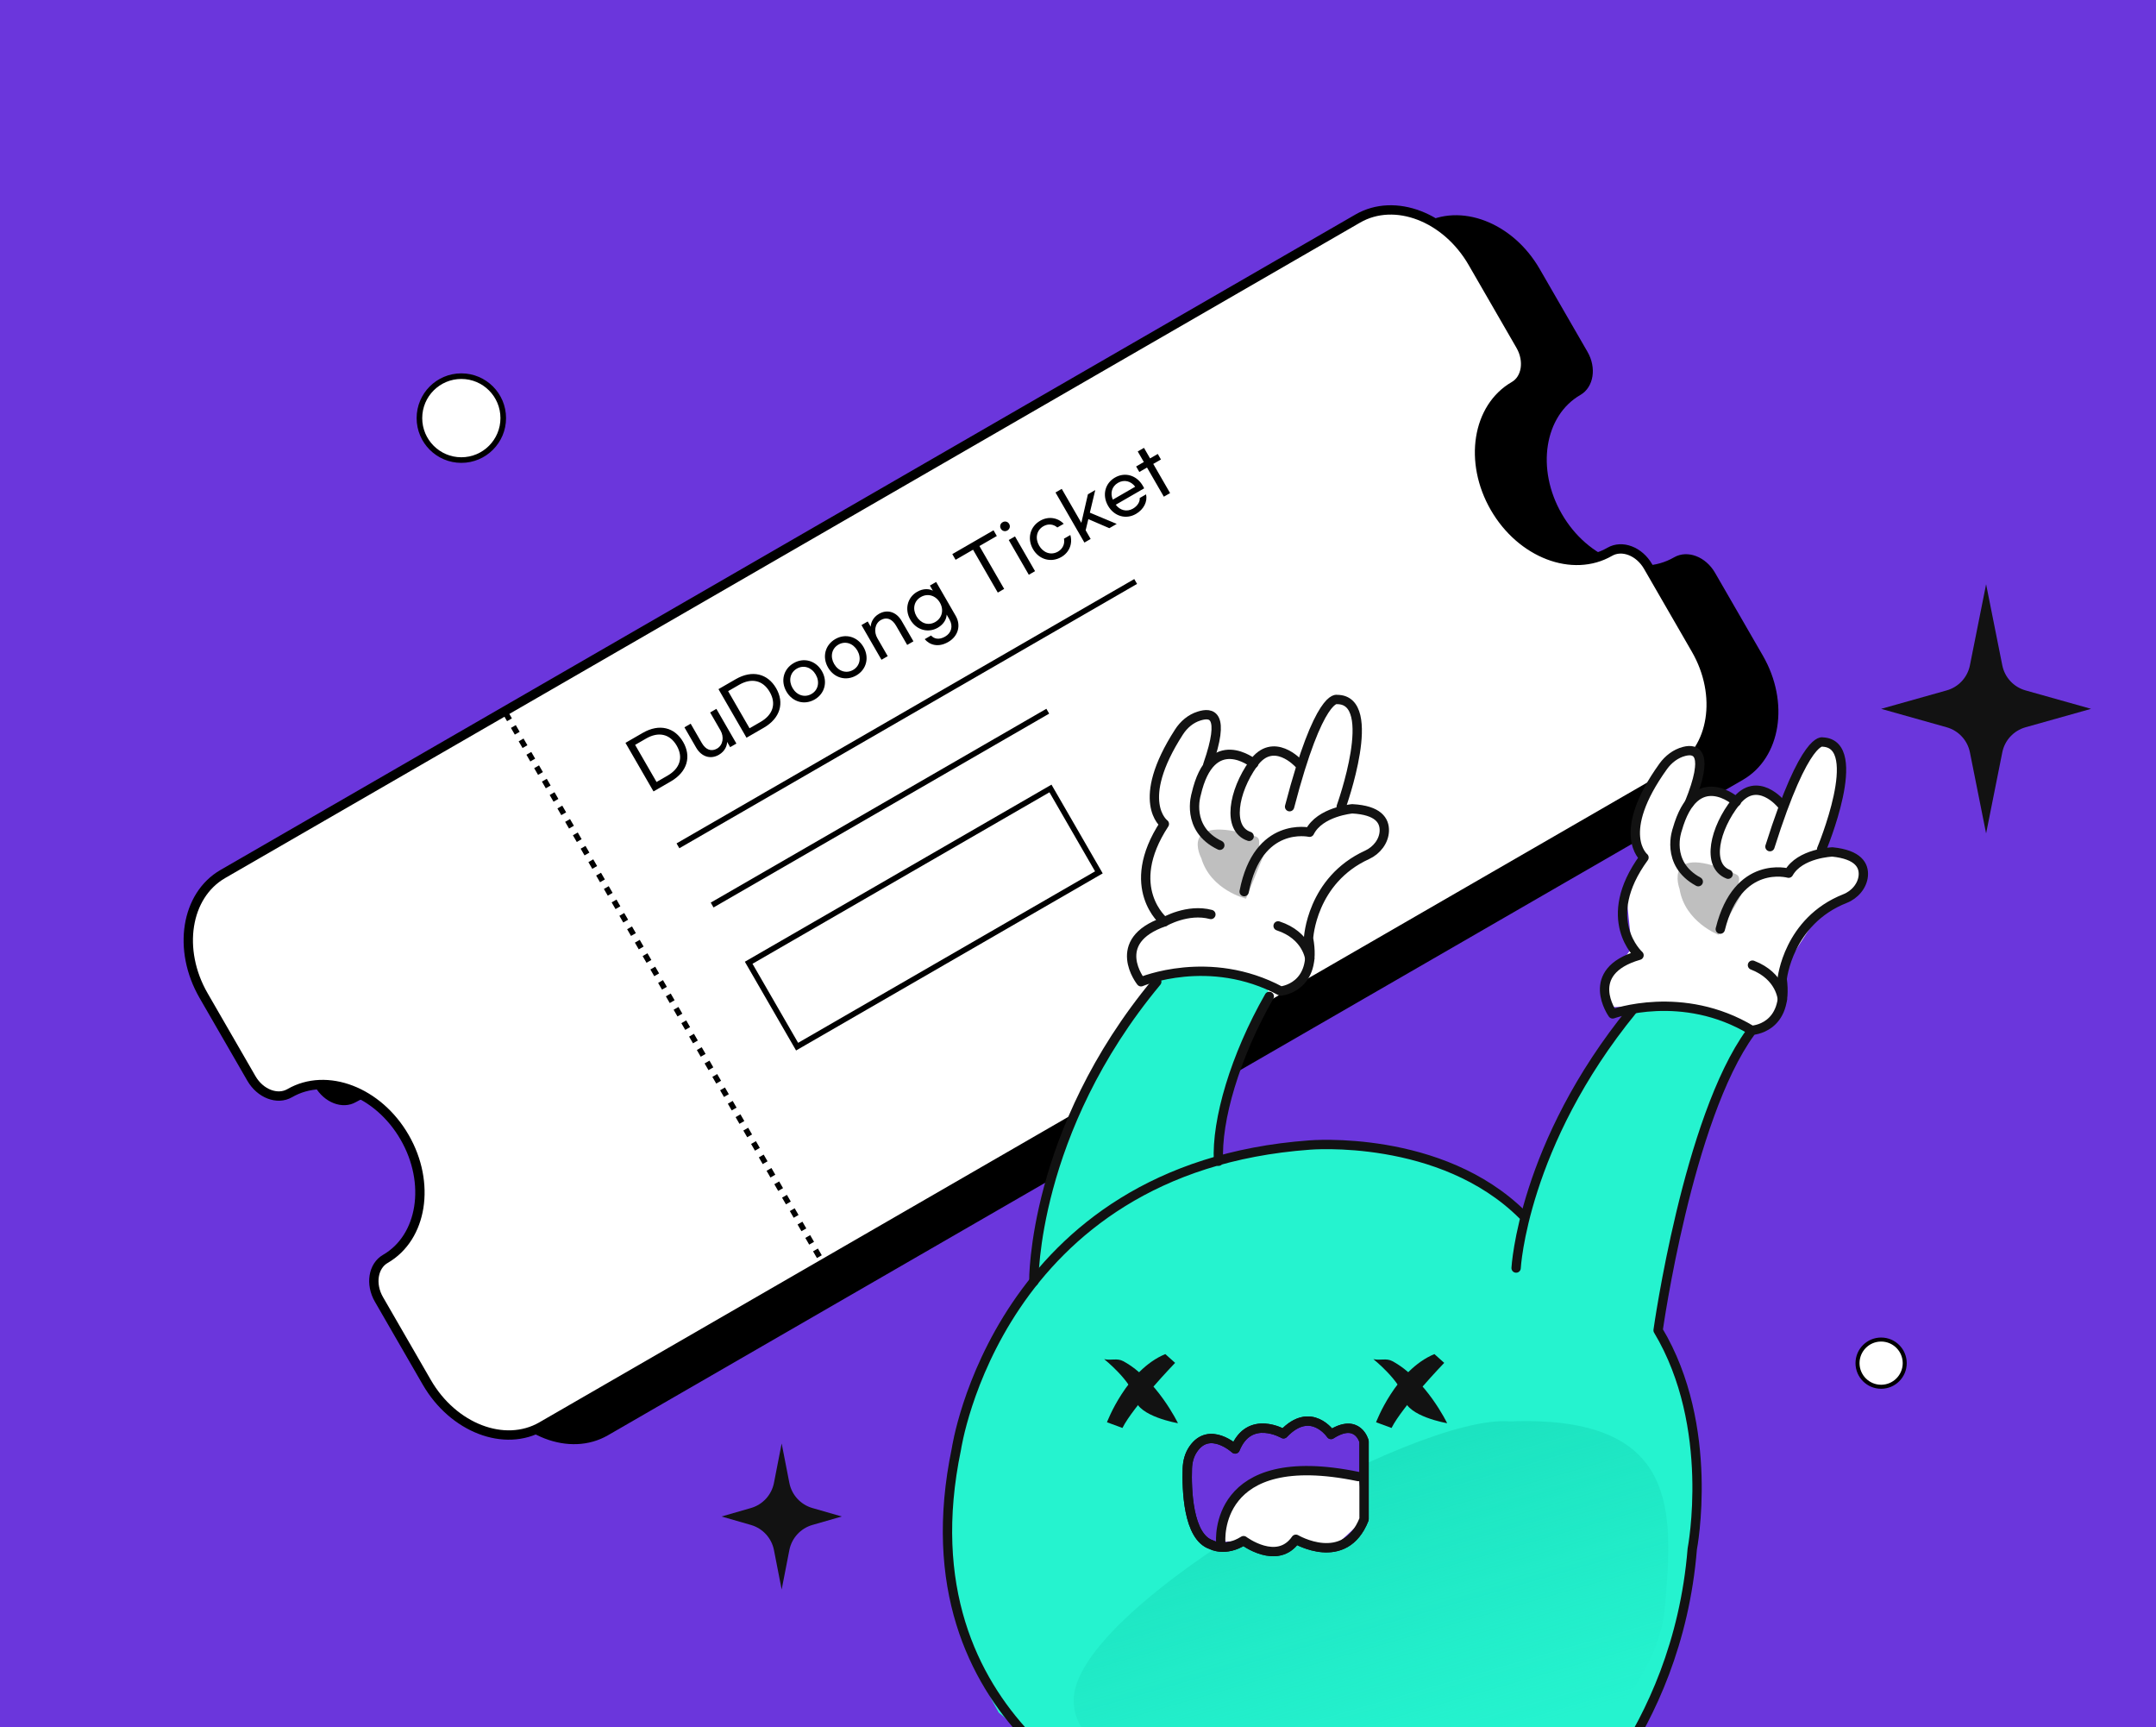 <svg width="462" height="370" viewBox="0 0 462 370" fill="none" xmlns="http://www.w3.org/2000/svg">
<rect x="0" y="0" width="462" height="370" fill="#808080" stroke="none"/>
<g clip-path="url(#clip0_4_3893)">
<rect width="462" height="369.968" fill="#6B36DC"/>
<path fill-rule="evenodd" clip-rule="evenodd" d="M61.743 188.781C53.804 193.364 51.956 205.027 57.616 214.831L67.865 232.581C69.751 235.849 73.426 237.26 76.073 235.732C84.012 231.148 95.036 235.38 100.696 245.183C106.356 254.986 104.508 266.649 96.569 271.233C93.923 272.761 93.307 276.649 95.194 279.916L105.442 297.667C111.102 307.47 122.126 311.702 130.065 307.118L373.267 166.706C381.206 162.122 383.053 150.459 377.393 140.656L367.145 122.905C365.258 119.637 361.584 118.227 358.937 119.755C350.998 124.339 339.974 120.107 334.314 110.304C328.654 100.5 330.501 88.837 338.441 84.254C341.087 82.726 341.703 78.838 339.816 75.57L329.568 57.82C323.908 48.016 312.884 43.785 304.944 48.368L61.743 188.781Z" fill="black" stroke="black" stroke-width="0.828"/>
<path fill-rule="evenodd" clip-rule="evenodd" d="M47.753 187.233C39.814 191.816 37.966 203.479 43.626 213.283L53.874 231.033C55.761 234.301 59.436 235.712 62.082 234.184C70.021 229.6 81.046 233.831 86.706 243.635C92.366 253.438 90.518 265.101 82.579 269.685C79.933 271.213 79.317 275.101 81.203 278.368L91.452 296.119C97.112 305.922 108.136 310.154 116.075 305.57L359.276 165.158C367.215 160.574 369.063 148.911 363.403 139.108L353.155 121.357C351.268 118.089 347.593 116.679 344.947 118.207C337.008 122.79 325.983 118.559 320.323 108.756C314.663 98.952 316.511 87.289 324.45 82.705C327.097 81.177 327.713 77.29 325.826 74.022L315.578 56.271C309.918 46.468 298.893 42.237 290.954 46.82L47.753 187.233Z" fill="white" stroke="black" stroke-width="2"/>
<rect x="160.431" y="206.248" width="74.673" height="20.753" transform="rotate(-30 160.431 206.248)" stroke="black" stroke-width="1.2"/>
<path d="M348.679 193.347L349.666 203.088L347.973 205.394L344.353 208.86L344.948 215.762L362.801 215.244L376.454 220.232L381.689 217.033L383.178 206.037L390.858 194.179L397.865 191.261L399.558 185.379L391.36 181.818L392.818 171.199L394.616 162.399L391.736 158.902L388.13 160.309L382.642 172.782L375.309 168.909L372.164 171.199L367.175 169.646L362.613 169.646L363.742 161.176L357.942 162.399L351.21 172.674L350.212 179.268L352.707 183.758L350.212 185.754L348.679 193.347Z" fill="white"/>
<path d="M246.324 186.838L247.876 196.516L246.324 198.916L242.923 202.587L243.91 209.441L261.701 207.873L275.635 212.045L280.667 208.547L281.513 197.473L288.488 185.176L295.291 181.866L296.639 175.874L288.253 172.815L289.068 162.133L289.695 154.181L287.266 149.914L282.501 155.844L279.585 164.157L271.466 160.879L267.359 162.714L258.832 162.369L259.459 153.851L253.738 155.404L248.425 168.345L248.19 174.729L246.324 186.838Z" fill="white"/>
<path d="M317.047 253.267L304.81 248.119L290.839 245.487L274.875 246.123L261.105 248.765L261.575 241.346L264.647 227.663L271.983 213.457L271.56 211.418L264.647 208.782C264.647 208.782 250.368 207.637 247.86 210.32C237.374 221.519 220.555 257.816 221.511 274.521C221.511 274.521 186.566 317.968 214.003 366.878L234.506 383.74L239.051 400.884L247.641 415.441L244.537 416.241L239.192 420.962L243.205 430.201L251.685 428.758L257.186 431.236L265.337 428.334L271.764 431.456L283.849 426.201L281.889 421.056L272.626 398.971H296.529L304.789 415.864L299.586 424.476L304.789 430.264L321.373 430.42L325.636 427.393L330.417 431.205L337.909 431.471L344.979 419.801L335.543 404.273L333.568 393.23L340.574 385.999L355.183 362.172L360.191 348.402L362.628 331.821L363.71 318.966L362.393 304.449L355.308 284.983L363.71 246.804L368.672 233.151L375.324 220.719L369.67 218.184L358.694 215.19L349.806 216.359L343.113 225.299L333.249 242.631L326.248 260.278L317.016 253.251L317.047 253.267Z" fill="#25F3CF"/>
<path d="M324.883 271.651C324.883 271.651 326.294 245.189 349.837 216.374" stroke="#121212" stroke-width="2" stroke-linecap="round" stroke-linejoin="round"/>
<path d="M356.738 344.637C354.981 365.072 324.281 393.531 304.173 391.802C284.065 390.073 228.361 383.851 230.119 363.416C231.876 342.98 303.404 302.774 323.512 304.503C360.31 303.104 358.496 324.201 356.738 344.637Z" fill="url(#paint0_linear_4_3893)"/>
<path d="M221.528 274.521C221.528 274.521 221.168 242.413 247.877 210.32" stroke="#121212" stroke-width="2" stroke-linecap="round" stroke-linejoin="round"/>
<path d="M261.106 248.764C260.636 239.996 264.664 226.255 271.984 213.456" stroke="#121212" stroke-width="2" stroke-linecap="round" stroke-linejoin="round"/>
<path d="M236.59 291.148C236.59 291.148 242.561 295.916 243.235 299.681C243.909 303.445 252.421 304.888 252.421 304.888C252.421 304.888 247.891 295.493 240.696 291.602C239.364 290.881 238.126 291.508 236.605 291.163L236.59 291.148Z" fill="#121212"/>
<path d="M237.202 304.7C237.202 304.7 241.402 293.516 249.71 290.081L251.81 291.963C251.81 291.963 242.844 301.265 240.525 305.907L237.202 304.684V304.7Z" fill="#121212"/>
<path d="M294.273 291.148C294.273 291.148 300.245 295.916 300.919 299.681C301.593 303.445 310.104 304.888 310.104 304.888C310.104 304.888 305.574 295.493 298.38 291.602C297.047 290.881 295.809 291.508 294.289 291.163L294.273 291.148Z" fill="#121212"/>
<path d="M294.868 304.7C294.868 304.7 299.069 293.516 307.376 290.081L309.476 291.963C309.476 291.963 300.511 301.265 298.191 305.907L294.868 304.684V304.7Z" fill="#121212"/>
<path d="M264.664 310.409C264.664 310.409 259.163 305.343 255.683 310.456C254.852 311.664 254.476 313.123 254.429 314.597C254.288 318.879 254.507 329.295 259.602 330.926C259.602 330.926 262.501 332.557 266.483 330.048C266.483 330.048 273.709 335.506 277.69 329.75C277.69 329.75 288.16 335.945 292.298 325.467V308.778C292.298 308.778 290.966 303.617 285.214 307.303C285.214 307.303 280.934 300.951 275.041 307.162C275.041 307.162 267.737 302.88 264.68 310.409H264.664Z" fill="#6B36DC" stroke="#121212" stroke-width="2" stroke-linecap="round" stroke-linejoin="round"/>
<path d="M291.106 316.307C259.836 309.813 261.607 330.33 261.607 330.33L266.482 330.032L273.363 332.761L277.705 329.734L285.855 331.412L292.313 325.452L291.138 316.291L291.106 316.307Z" fill="white"/>
<path d="M276.34 172.815C282.72 148.299 286.529 149.851 286.529 149.851C295.682 149.851 287.406 172.815 287.406 172.815" stroke="#121212" stroke-width="2" stroke-linecap="round" stroke-linejoin="round"/>
<path d="M280.668 205.378C280.668 205.378 280.119 200.39 273.881 198.351" stroke="#121212" stroke-width="2" stroke-linecap="round" stroke-linejoin="round"/>
<path d="M249.506 197.473C249.506 197.473 254.491 194.571 259.475 195.904" stroke="#121212" stroke-width="2" stroke-linecap="round" stroke-linejoin="round"/>
<path d="M379.274 181.379C386.908 157.223 390.623 158.964 390.623 158.964C399.761 159.435 390.341 181.944 390.341 181.944" fill="white"/>
<path d="M379.274 181.379C386.908 157.223 390.623 158.964 390.623 158.964C399.761 159.435 390.341 181.944 390.341 181.944" stroke="#121212" stroke-width="2" stroke-linecap="round" stroke-linejoin="round"/>
<path d="M381.94 214.116C381.94 214.116 381.657 209.112 375.529 206.759L381.94 214.116Z" fill="white"/>
<path d="M381.94 214.116C381.94 214.116 381.657 209.112 375.529 206.759" stroke="#121212" stroke-width="2" stroke-linecap="round" stroke-linejoin="round"/>
<path d="M264.664 310.409C264.664 310.409 259.163 305.343 255.683 310.456C254.852 311.664 254.476 313.123 254.429 314.597C254.288 318.879 254.507 329.295 259.602 330.926C259.602 330.926 262.501 332.557 266.483 330.048C266.483 330.048 273.709 335.506 277.69 329.75C277.69 329.75 288.16 335.945 292.298 325.467V308.778C292.298 308.778 290.966 303.617 285.214 307.303C285.214 307.303 280.934 300.951 275.041 307.162C275.041 307.162 267.737 302.88 264.68 310.409H264.664Z" stroke="#121212" stroke-width="2" stroke-linecap="round" stroke-linejoin="round"/>
<path d="M266.999 192.516C266.999 192.516 259.46 190.727 257.422 183.857C257.422 183.857 252.187 174.116 269.005 179.167C270.886 179.732 268.645 182.414 270.745 183.308L266.999 192.516Z" fill="#BFBFBF"/>
<path d="M368.271 200.264C368.271 200.264 361.029 197.504 359.901 190.429C359.901 190.429 355.982 180.093 372.001 187.292C373.788 188.092 371.218 190.476 373.177 191.622L368.271 200.264Z" fill="#BFBFBF"/>
<path d="M261.591 330.346C261.591 330.346 259.819 309.829 291.09 316.323" stroke="#121212" stroke-width="2" stroke-linecap="round" stroke-linejoin="round"/>
<path d="M266.606 191.01C269.553 175.779 280.619 178.289 280.619 178.289C282.829 173.866 289.773 173.269 289.773 173.269C295.385 173.567 296.701 175.811 296.638 177.991C296.576 180.171 295.024 182.179 292.971 183.12C280.995 188.579 280.4 201.017 280.4 201.017C282.39 211.652 274.428 212.311 274.428 212.311C259.161 204.123 244.505 210.319 244.505 210.319C244.505 210.319 237.546 201.613 249.506 197.472C249.506 197.472 240.509 190.241 249.506 176.516C249.506 176.516 243.016 171.732 252.64 156.815C253.659 155.231 255.148 153.945 256.951 153.396C259.584 152.564 262.625 152.878 258.832 163.795" stroke="#121212" stroke-width="2" stroke-linecap="round" stroke-linejoin="round"/>
<path d="M268.66 163.56C268.66 163.56 259.537 156.141 256.324 170.164C256.324 170.164 253.973 177.536 261.387 181.081" stroke="#121212" stroke-width="2" stroke-linecap="round" stroke-linejoin="round"/>
<path d="M278.285 163.561C278.285 163.561 272.846 157.553 268.566 163.561C264.287 169.568 262.892 177.552 267.673 179.168" stroke="#121212" stroke-width="2" stroke-linecap="round" stroke-linejoin="round"/>
<path d="M372.081 171.749C372.081 171.749 363.335 163.875 359.416 177.71C359.416 177.71 356.704 184.957 363.915 188.878" stroke="#121212" stroke-width="2" stroke-linecap="round" stroke-linejoin="round"/>
<path d="M381.687 172.235C381.687 172.235 376.561 165.945 371.984 171.733C367.408 177.521 365.605 185.411 370.307 187.277" stroke="#121212" stroke-width="2" stroke-linecap="round" stroke-linejoin="round"/>
<path d="M368.632 199.042C372.363 183.984 383.272 187.058 383.272 187.058C385.702 182.744 392.661 182.509 392.661 182.509C398.241 183.089 399.448 185.411 399.276 187.576C399.103 189.74 397.457 191.685 395.357 192.501C383.131 197.332 381.893 209.739 381.893 209.739C383.335 220.453 375.357 220.719 375.357 220.719C360.529 211.763 345.575 217.206 345.575 217.206C345.575 217.206 339.07 208.155 351.218 204.642C351.218 204.642 342.597 196.956 352.284 183.701C352.284 183.701 346.046 178.588 356.406 164.173C357.503 162.651 359.071 161.443 360.889 160.973C363.569 160.283 366.328 161.381 361.986 172.078" stroke="#121212" stroke-width="2" stroke-linecap="round" stroke-linejoin="round"/>
<path d="M333.928 421.385C322.109 419.346 326.577 429.652 326.577 429.652C326.577 429.652 330.276 435 337.611 430.044L344.273 424.146C348.333 418.013 340.95 411.676 340.95 411.676C340.95 411.676 331.655 402.814 333.567 393.23C333.567 393.23 359.383 371.976 362.628 331.82C362.628 331.82 367.706 305.657 355.308 284.983C355.308 284.983 361.656 239.589 375.104 221.142" stroke="#121212" stroke-width="2" stroke-linecap="round" stroke-linejoin="round"/>
<path d="M244.333 388.806C244.333 388.806 192.561 369.748 204.944 310.409C204.944 310.409 213.8 250.176 280.62 245.298C280.62 245.298 308.755 242.851 326.279 260.278" stroke="#121212" stroke-width="2" stroke-linecap="round" stroke-linejoin="round"/>
<path d="M107.838 89.57C107.838 94.534 103.817 98.558 98.858 98.558C93.898 98.558 89.877 94.534 89.877 89.57C89.877 84.606 93.898 80.583 98.858 80.583C103.817 80.583 107.838 84.606 107.838 89.57Z" fill="white" stroke="black" stroke-width="1.2"/>
<path d="M408.155 292.024C408.155 294.817 405.891 297.082 403.098 297.082C400.304 297.082 398.04 294.817 398.04 292.024C398.04 289.231 400.304 286.966 403.098 286.966C405.891 286.966 408.155 289.231 408.155 292.024Z" fill="white" stroke="black" stroke-width="0.861"/>
<path d="M108.346 152.761L176.976 271.632" stroke="black" stroke-width="1.2" stroke-dasharray="1.66 1.66"/>
<path d="M134.029 159.139L137.718 157.009C141.304 154.939 144.597 155.844 146.39 158.948C148.182 162.053 147.311 165.344 143.726 167.414L140.037 169.544L134.029 159.139ZM143.052 166.158C145.689 164.635 146.475 162.276 145.013 159.743C143.55 157.21 141.099 156.685 138.462 158.208L136.098 159.573L140.688 167.523L143.052 166.158ZM157.8 159.289L156.462 160.061L155.809 158.931C155.812 159.657 155.411 160.911 154.047 161.698C152.293 162.711 150.331 162.163 149.176 160.163L146.664 155.811L148.002 155.038L150.379 159.156C151.249 160.663 152.449 161.062 153.657 160.364C154.956 159.614 155.187 157.853 154.392 156.476L152.172 152.631L153.51 151.858L157.8 159.289ZM153.959 147.633L157.648 145.503C161.233 143.433 164.527 144.337 166.319 147.442C168.112 150.547 167.241 153.838 163.656 155.908L159.966 158.038L153.959 147.633ZM162.982 154.651C165.619 153.129 166.405 150.77 164.942 148.237C163.48 145.704 161.029 145.179 158.392 146.701L156.028 148.066L160.618 156.016L162.982 154.651ZM170.074 142.053C172.269 140.785 174.827 141.525 176.117 143.76C177.407 145.994 176.769 148.579 174.574 149.847C172.365 151.122 169.808 150.382 168.518 148.147C167.228 145.913 167.865 143.328 170.074 142.053ZM170.756 143.235C169.275 144.09 168.937 145.844 169.83 147.39C170.722 148.936 172.41 149.52 173.891 148.665C175.359 147.817 175.697 146.063 174.805 144.517C173.912 142.971 172.224 142.387 170.756 143.235ZM178.992 136.904C181.187 135.636 183.745 136.377 185.035 138.611C186.325 140.845 185.687 143.431 183.492 144.698C181.284 145.973 178.726 145.233 177.436 142.998C176.146 140.764 176.784 138.179 178.992 136.904ZM179.674 138.086C178.193 138.941 177.855 140.695 178.748 142.241C179.64 143.787 181.328 144.371 182.809 143.516C184.277 142.668 184.616 140.914 183.723 139.368C182.831 137.823 181.142 137.238 179.674 138.086ZM184.599 133.909L185.937 133.137L186.589 134.267C186.586 133.541 186.988 132.287 188.352 131.5C190.105 130.487 192.067 131.035 193.222 133.035L195.735 137.387L194.397 138.16L192.019 134.042C191.149 132.535 189.949 132.136 188.741 132.834C187.442 133.584 187.212 135.345 188.007 136.722L190.227 140.567L188.889 141.34L184.599 133.909ZM203.194 137.532C201.064 138.762 199.221 138.18 198.151 136.927L199.515 136.14C200.129 136.842 201.189 137.148 202.527 136.376C203.878 135.596 204.288 134.146 203.448 132.691L202.855 131.665C202.846 132.519 202.312 133.694 200.961 134.474C198.856 135.689 196.332 134.947 195.072 132.764C193.805 130.569 194.416 127.998 196.521 126.783C197.872 126.003 199.156 126.128 199.9 126.547L199.263 125.443L200.601 124.67L204.793 131.932C205.978 133.984 205.324 136.302 203.194 137.532ZM200.41 133.25C201.917 132.38 202.289 130.624 201.411 129.104C200.534 127.584 198.827 127.028 197.32 127.898C195.826 128.761 195.507 130.487 196.384 132.007C197.262 133.526 198.916 134.113 200.41 133.25ZM213.605 114.824L209.876 116.977L215.179 126.161L213.815 126.949L208.512 117.764L204.771 119.924L204.066 118.703L212.9 113.603L213.605 114.824ZM214.844 111.875C215.363 111.575 215.958 111.734 216.25 112.24C216.543 112.747 216.383 113.341 215.864 113.641C215.357 113.934 214.763 113.775 214.47 113.268C214.178 112.761 214.337 112.167 214.844 111.875ZM221.797 122.358L220.459 123.13L216.161 115.687L217.499 114.914L221.797 122.358ZM229.358 114.615C229.885 116.458 229.151 118.337 227.424 119.334C225.215 120.609 222.644 119.876 221.354 117.642C220.064 115.408 220.702 112.822 222.898 111.555C224.651 110.542 226.681 110.878 227.937 112.213L226.573 113.001C225.764 112.29 224.632 112.129 223.58 112.737C222.099 113.592 221.774 115.339 222.666 116.884C223.559 118.43 225.234 119.022 226.715 118.167C227.767 117.559 228.213 116.471 227.994 115.402L229.358 114.615ZM237.713 113.151L233.215 111.21L232.64 113.603L233.712 115.461L232.374 116.233L226.179 105.503L227.517 104.731L231.717 112.005L233.124 105.893L234.696 104.985L233.542 109.826L239.298 112.236L237.713 113.151ZM243.418 110.099C241.249 111.352 238.73 110.589 237.44 108.355C236.15 106.121 236.749 103.558 238.918 102.305C241.088 101.053 243.594 101.823 244.884 104.057C244.981 104.226 245.094 104.421 245.173 104.618L239.093 108.128C239.971 109.319 241.441 109.734 242.766 108.969C243.779 108.384 244.302 107.459 244.222 106.691L245.586 105.904C245.926 107.422 245.12 109.117 243.418 110.099ZM243.257 104.269C242.351 103.06 240.909 102.663 239.571 103.435C238.233 104.208 237.864 105.668 238.463 107.037L243.257 104.269ZM248.094 97.25L248.777 98.432L247.127 99.385L250.734 105.633L249.396 106.406L245.789 100.157L244.139 101.11L243.457 99.928L245.106 98.975L243.801 96.715L245.139 95.942L246.444 98.203L248.094 97.25Z" fill="black"/>
<path d="M145.275 181.198L243.357 124.57" stroke="black" stroke-width="1.2"/>
<path d="M152.599 193.884L224.522 152.359" stroke="black" stroke-width="1.2"/>
<path d="M425.594 125.163L429.064 142.532C429.58 145.113 431.5 147.187 434.033 147.9L448.088 151.853L434.033 155.806C431.5 156.518 429.58 158.592 429.064 161.173L425.594 178.542L422.124 161.173C421.608 158.592 419.688 156.518 417.155 155.806L403.1 151.853L417.155 147.9C419.688 147.187 421.608 145.113 422.124 142.532L425.594 125.163Z" fill="#121212"/>
<path d="M167.498 309.227L169.147 317.673C169.65 320.252 171.556 322.332 174.081 323.059L180.382 324.873L174.081 326.687C171.556 327.413 169.65 329.493 169.147 332.072L167.498 340.518L165.849 332.072C165.346 329.493 163.44 327.413 160.915 326.687L154.614 324.873L160.915 323.059C163.44 322.332 165.346 320.252 165.849 317.673L167.498 309.227Z" fill="#121212"/>
</g>
<defs>
<linearGradient id="paint0_linear_4_3893" x1="314.437" y1="296.876" x2="335.034" y2="368.044" gradientUnits="userSpaceOnUse">
<stop stop-color="#11CFAE" stop-opacity="0.5"/>
<stop offset="1" stop-color="#11CFAE" stop-opacity="0"/>
</linearGradient>
<clipPath id="clip0_4_3893">
<rect width="462" height="369.968" fill="white"/>
</clipPath>
</defs>
</svg>

